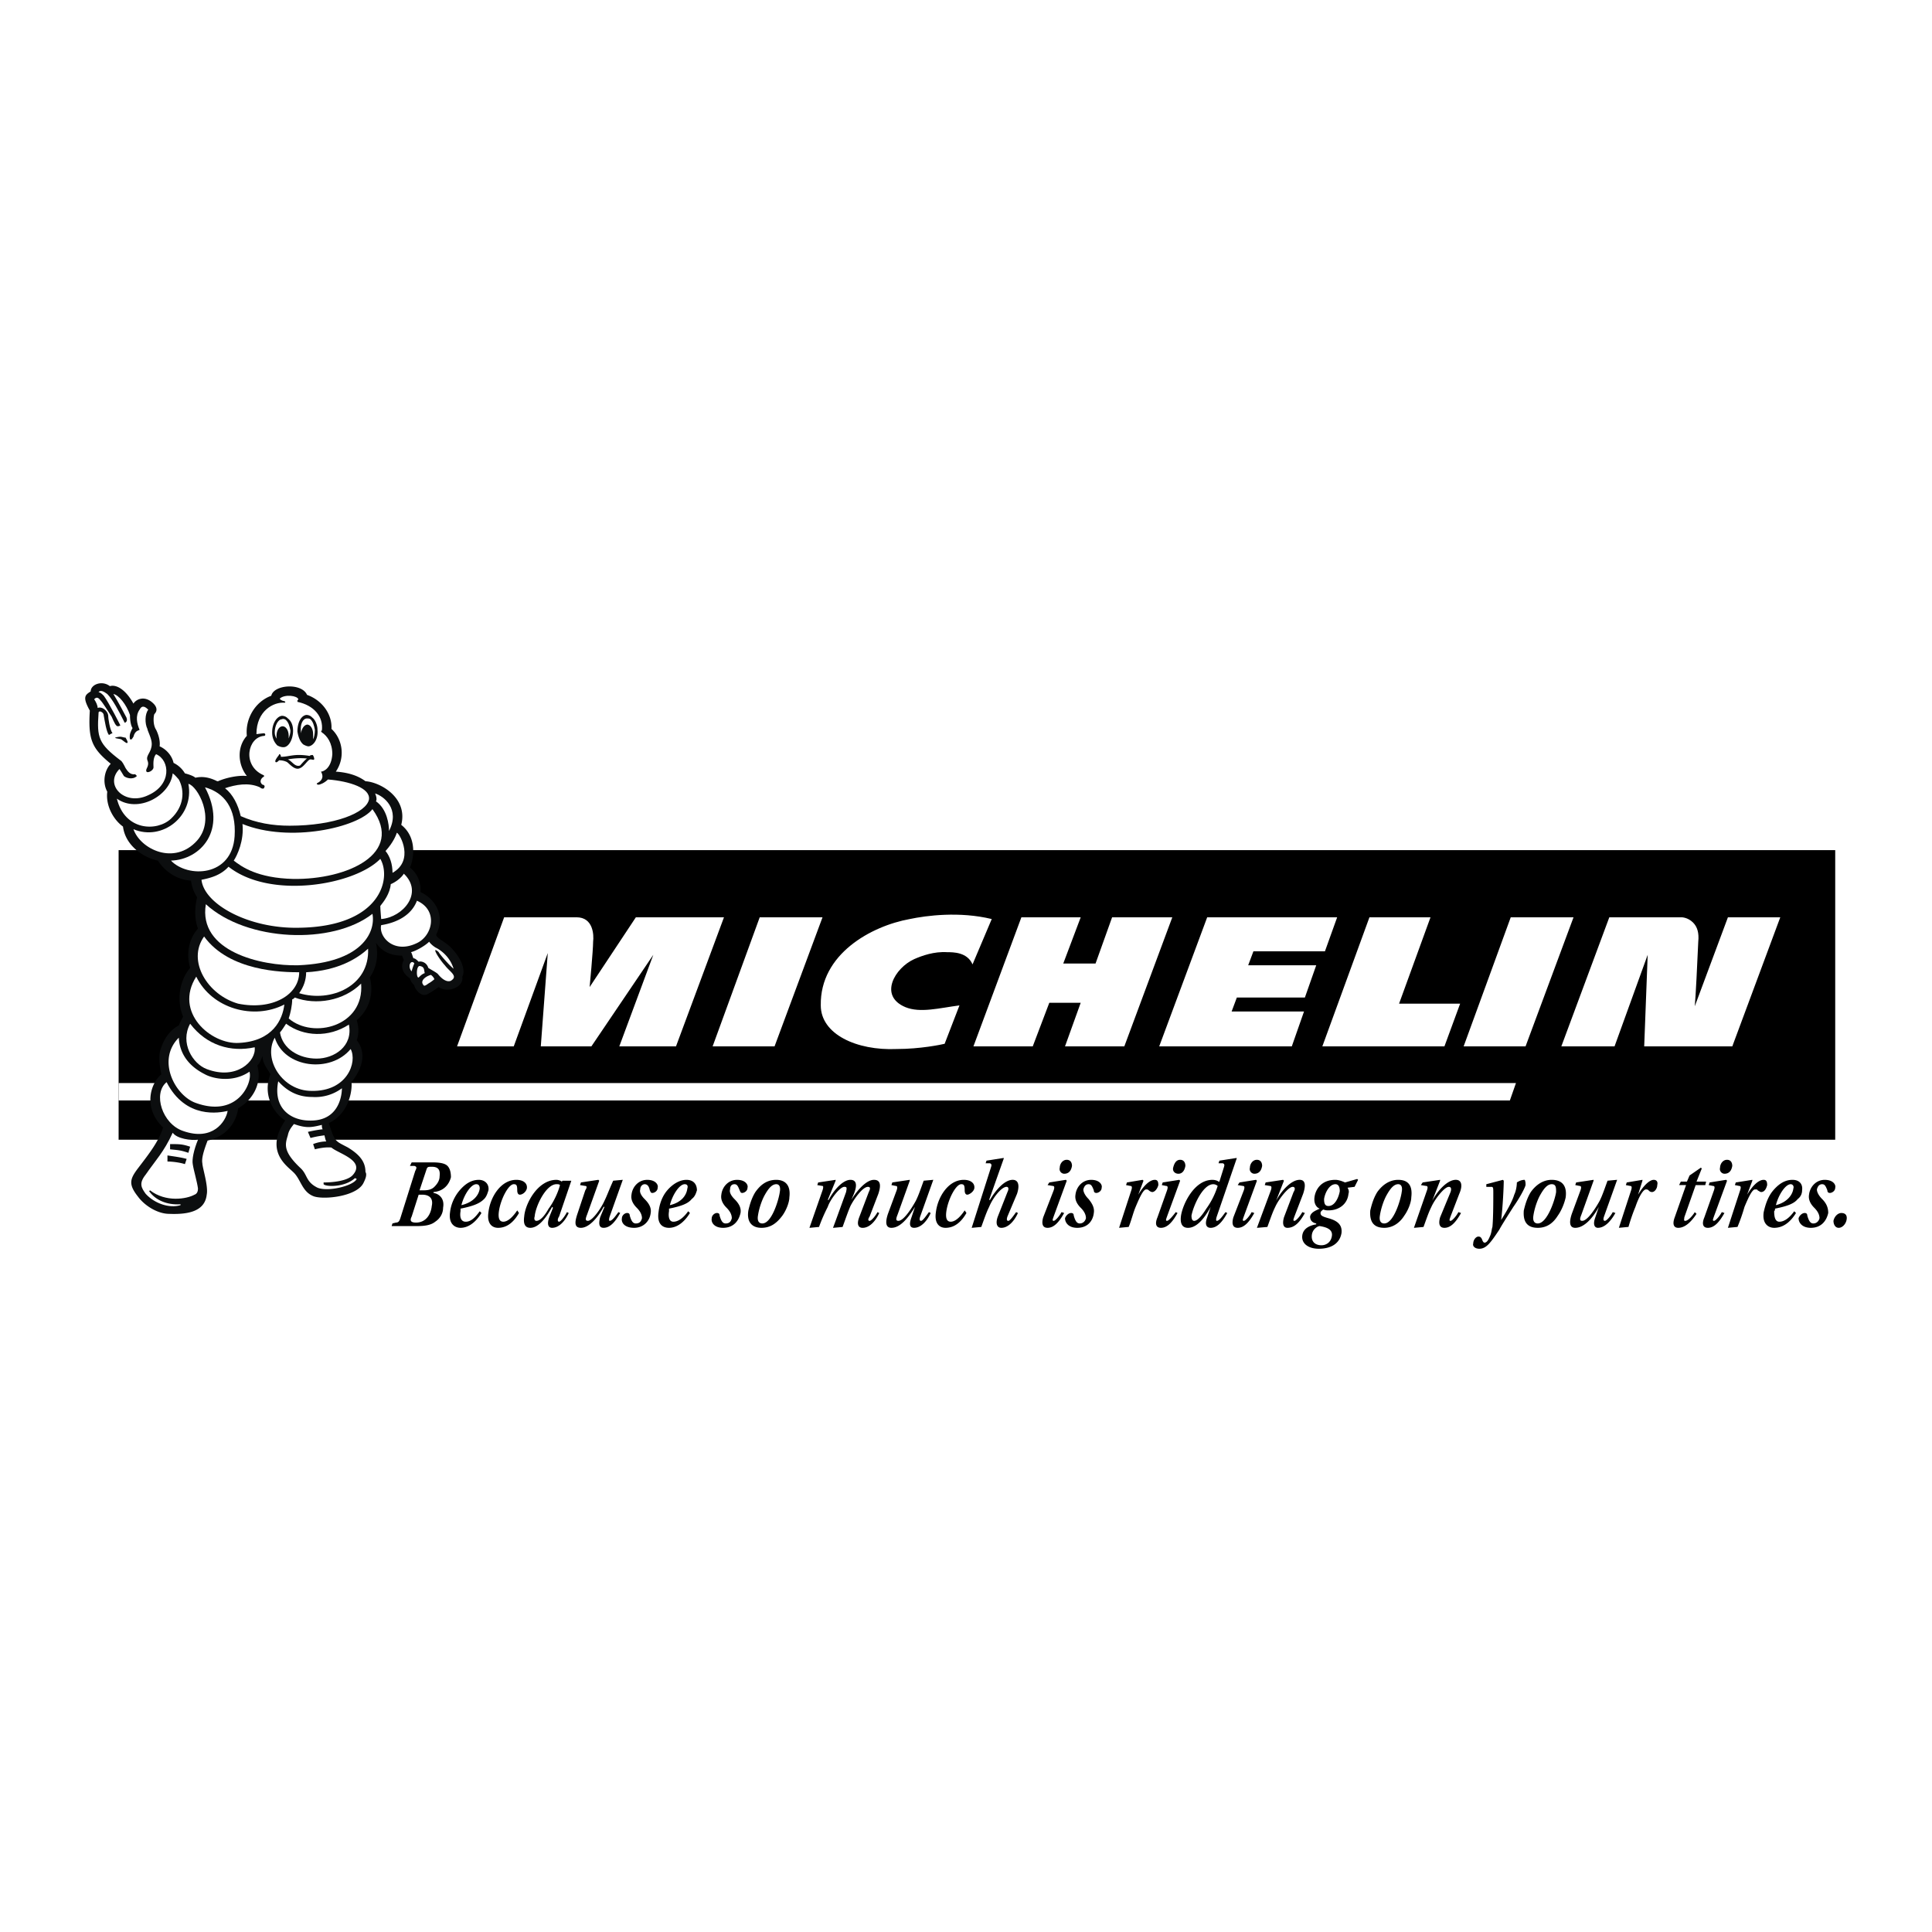 <svg id="SvgjsSvg2925" width="288" height="288" xmlns="http://www.w3.org/2000/svg" version="1.1" xmlns:xlink="http://www.w3.org/1999/xlink" xmlns:svgjs="http://svgjs.com/svgjs"><rect width="100%" height="100%" fill="#808080" stroke="none"/><defs id="SvgjsDefs2926"></defs><g id="SvgjsG2927"><svg xmlns="http://www.w3.org/2000/svg" viewBox="0 0 192.756 192.756" width="288" height="288"><g fill-rule="evenodd" clip-rule="evenodd" fill="#000000" class="color000 svgShape"><path fill="#ffffff" d="M0 0h192.756v192.756H0V0z" class="colorfff svgShape"></path><path fill="#000000" d="M41.771 119.193h.348c.696 0 1.131.348.958 1.131-.087.871-.609 1.654-1.566 1.654-.609 0-.609-.262-.436-.609l.696-2.176zm-.174 3.133c.783 0 1.393-.088 1.827-.436.522-.348.783-.869.783-1.393.174-.957-.435-1.393-.957-1.479v-.088c1.044-.086 1.566-.783 1.74-1.479 0-.436-.087-.871-.348-1.131-.261-.262-.783-.35-1.566-.35h-2.002l-.174.35h.435c.261.086.261.174.087.521l-1.479 4.699c-.087.262-.174.436-.436.436l-.348.086-.087.262h2.525v.002zm.261-3.568l.696-2.088c.087-.262.174-.262.522-.262.609 0 .87.262.783.957 0 .436-.261.783-.522 1.045-.261.262-.609.348-1.044.348h-.435zM46.035 120.238c.261-1.045.958-2.09 1.479-2.09.261 0 .348.174.348.436-.086.695-.695 1.393-1.827 1.654zm1.828.608c-.435.609-.87 1.045-1.393 1.045-.522 0-.609-.521-.522-1.045v-.26c1.305-.262 1.915-.523 2.35-.957.261-.262.348-.609.435-.871.087-.609-.348-1.045-.957-1.045-.783 0-1.393.436-1.915 1.045s-.871 1.393-.958 2.176c-.174 1.219.522 1.566 1.044 1.566.609 0 1.392-.348 2.088-1.479l-.172-.175zM51.779 121.021c-.696 1.217-1.479 1.479-2.088 1.479s-1.131-.436-.958-1.566c.174-1.479 1.219-3.221 2.785-3.221.696 0 1.131.35 1.044.871-.087.348-.435.609-.696.609-.174 0-.261-.174-.261-.436 0-.521-.087-.609-.348-.609-.522 0-1.305 1.48-1.479 2.697-.087.609 0 1.045.435 1.045.522 0 1.044-.609 1.393-1.131l.173.262zM55.521 118.148c.174 0 .261 0 .348.088-.174.695-.609 1.652-1.131 2.35-.436.783-.87 1.219-1.219 1.219-.174 0-.261-.176-.174-.436.087-1.045 1.132-3.221 2.176-3.221zm.609-.347l-.087.088c-.087-.088-.348-.176-.522-.176-1.915 0-3.133 2.438-3.22 3.656-.087.609 0 1.131.609 1.131.87 0 1.653-1.131 2.175-2.088l.087.086-.348.871c-.261.695-.174 1.131.261 1.131.696 0 1.306-.695 1.654-1.479l-.174-.088c-.174.348-.609.957-.783.957-.174 0-.174-.262 0-.521L57 117.801h-.87zM60.22 120.412c-.609 1.131-1.479 2.088-2.263 2.088-.696 0-.609-.609-.348-1.393l.784-2.35c.174-.262.174-.436 0-.436l-.522-.086.087-.262 1.741-.262.087.088-1.218 3.395c-.174.434-.174.609.087.609.436 0 1.306-1.219 1.653-2.002.261-.523.436-1.045.871-2.002l.957-.088-1.305 3.656c-.087.26-.087.436 0 .436.261 0 .609-.523.87-.871l.174.088c-.435.783-.958 1.479-1.654 1.479-.435 0-.522-.348-.348-1.045l.435-1.043h-.088v.001zM62.048 121.543c0-.262.261-.521.522-.521.174 0 .261.086.261.26.174.609.348.783.609.783.348 0 .522-.174.609-.521 0-.436-.261-.783-.522-1.045-.348-.348-.609-.783-.522-1.305.087-.783.696-1.48 1.566-1.48s1.131.523 1.044.783c0 .35-.348.523-.522.523s-.174-.088-.261-.262c-.087-.436-.261-.609-.522-.609-.174 0-.435.174-.435.523-.087.26.087.607.435.957.435.434.696.869.609 1.393-.087.783-.696 1.479-1.653 1.479-.957-.001-1.305-.522-1.218-.958zM66.834 120.238c.261-1.045.957-2.09 1.479-2.09.261 0 .348.174.261.436-.086.695-.609 1.393-1.74 1.654zm1.828.608c-.435.609-.957 1.045-1.479 1.045-.435 0-.522-.521-.435-1.045v-.26c1.305-.262 1.915-.523 2.263-.957.348-.262.435-.609.522-.871 0-.609-.348-1.045-1.044-1.045s-1.393.436-1.915 1.045-.783 1.393-.871 2.176c-.174 1.219.436 1.566 1.044 1.566.609 0 1.393-.348 2.088-1.479l-.173-.175zM71.011 121.543c0-.262.261-.521.522-.521.174 0 .261.086.261.26.174.609.348.783.609.783.348 0 .522-.174.609-.521 0-.436-.261-.783-.522-1.045-.348-.348-.609-.783-.522-1.305.087-.783.696-1.48 1.566-1.48.87 0 1.131.523 1.044.783 0 .35-.349.523-.522.523s-.174-.088-.261-.262c-.174-.436-.261-.609-.522-.609s-.435.174-.435.523c-.087.26.087.607.435.957.435.434.696.869.609 1.393-.174.783-.696 1.479-1.741 1.479-.869-.001-1.217-.522-1.13-.958zM77.451 118.148c.348 0 .435.348.348.783-.087.697-.783 3.133-1.741 3.133-.348 0-.522-.26-.435-.783.087-.609.348-1.479.696-2.088s.697-1.045 1.132-1.045zm-1.479 4.352c.958 0 1.566-.521 2.088-1.219.436-.609.696-1.393.696-1.826.174-1.393-.609-1.742-1.305-1.742-1.044 0-1.654.609-2.088 1.219-.436.697-.609 1.48-.696 1.828-.175 1.045.26 1.74 1.305 1.74zM83.369 121.805l1.044-2.873c.087-.436.087-.521-.174-.521-.435 0-1.393 1.219-1.654 2.002a16.486 16.486 0 0 0-.87 2l-.957.088 1.305-3.742c.087-.262.087-.436 0-.436l-.522-.086.087-.262 1.741-.262v.088l-.784 1.914h.087c.609-1.131 1.479-2.002 2.175-2.002.609 0 .696.523.349 1.393l-.261.609c.696-1.131 1.566-2.002 2.262-2.002s.696.609.436 1.393l-.87 2.264c-.174.26-.174.436 0 .436s.609-.523.783-.871l.174.088c-.348.783-.957 1.479-1.653 1.479-.436 0-.609-.348-.348-1.045l.957-2.523c.174-.348.174-.521-.087-.521-.522 0-1.392 1.219-1.741 1.914-.261.609-.435 1.131-.783 2.088l-.957.088.261-.698zM91.288 120.412c-.696 1.131-1.479 2.088-2.35 2.088-.609 0-.609-.609-.348-1.393l.87-2.35c.087-.262.087-.436-.087-.436l-.435-.086.087-.262 1.741-.262v.088l-1.219 3.395c-.174.434-.174.609.087.609.522 0 1.305-1.219 1.74-2.002.261-.523.435-1.045.783-2.002l.958-.088-1.306 3.656c-.087.26-.087.436.087.436s.522-.523.783-.871l.174.088c-.348.783-.957 1.479-1.653 1.479-.435 0-.522-.348-.261-1.045l.349-1.042zM96.422 121.021c-.696 1.217-1.479 1.479-2.088 1.479s-1.131-.436-.958-1.566c.174-1.479 1.219-3.221 2.785-3.221.696 0 1.131.35 1.043.871-.086.348-.521.609-.696.609-.174 0-.261-.174-.261-.436 0-.521-.087-.609-.348-.609-.522 0-1.305 1.48-1.479 2.697-.087.609 0 1.045.435 1.045.522 0 1.044-.609 1.393-1.131l.174.262zM98.859 116.496c.088-.262.088-.35-.088-.436h-.434l.086-.262 1.654-.26h.086l-1.479 4.176h.086c.609-1.043 1.48-2.002 2.264-2.002.609 0 .695.609.436 1.393l-.957 2.264c-.088.26-.088.436.086.436s.521-.523.783-.871l.174.088c-.348.783-.957 1.479-1.652 1.479-.436 0-.609-.436-.35-1.131l.959-2.438c.174-.348.086-.521-.088-.521-.521 0-1.393 1.131-1.74 2.002-.262.521-.436 1.043-.783 2l-.958.088 1.915-6.005zM106.17 121.021c-.436.783-.957 1.479-1.654 1.479-.521 0-.609-.436-.436-1.045l1.045-2.697c.088-.262.088-.436-.086-.436l-.523-.086.174-.262 1.654-.262.086.088-1.305 3.568c-.086.26-.174.436 0 .436s.609-.523.783-.871l.262.088zm-.436-4.525c0-.35.262-.783.695-.783.35 0 .523.26.523.609-.088.521-.348.783-.783.783a.474.474 0 0 1-.435-.609zM106.256 121.543c.088-.262.35-.521.609-.521.174 0 .262.086.262.26.174.609.348.783.609.783.26 0 .521-.174.609-.521 0-.436-.262-.783-.523-1.045-.348-.348-.609-.783-.521-1.305.088-.783.695-1.48 1.566-1.48s1.131.523 1.045.783c0 .35-.35.523-.523.523s-.26-.088-.26-.262c-.174-.436-.262-.609-.523-.609-.26 0-.434.174-.521.523 0 .26.174.607.521.957.35.434.609.869.523 1.393-.088.783-.609 1.479-1.654 1.479-.87-.001-1.219-.522-1.219-.958zM112.871 118.758c.086-.262.086-.436-.088-.436l-.436-.086.088-.262 1.566-.262.086.088-.521 1.393c.521-.871 1.131-1.48 1.654-1.48.26 0 .348.176.348.523-.088.348-.348.695-.609.695-.088 0-.262-.086-.348-.174-.088-.086-.174-.086-.262-.086-.262 0-.609.695-1.045 1.74-.26.609-.434 1.393-.695 2l-.957.088 1.219-3.741zM117.482 121.021c-.436.783-.957 1.479-1.652 1.479-.523 0-.609-.436-.35-1.045l.957-2.697c.088-.262.088-.436-.086-.436l-.436-.086.088-.262 1.652-.262.088.088-1.307 3.568c-.086.26-.174.436 0 .436.176 0 .609-.523.871-.871l.175.088zm-.435-4.525c.088-.35.262-.783.697-.783.348 0 .521.26.521.609-.086.521-.348.783-.695.783-.349 0-.609-.261-.523-.609zM119.137 121.805c-.174 0-.262-.176-.262-.523.174-.957 1.131-3.133 2.176-3.133.174 0 .348.088.436.174a7.835 7.835 0 0 1-1.133 2.264c-.434.694-.87 1.218-1.217 1.218zm4.263-6.266h-.088l-1.652.26-.088.262h.436c.174.086.174.174.088.436l-.436 1.393h-.088c-.086-.088-.348-.176-.609-.176-1.826 0-2.959 2.438-3.133 3.568-.086.609 0 1.219.697 1.219.957 0 1.74-1.131 2.262-2.088l-.348 1.043c-.262.697-.088 1.045.348 1.045.697 0 1.219-.695 1.654-1.479l-.174-.088c-.262.348-.609.871-.871.871-.086 0-.086-.176 0-.436l2.002-5.83zM125.141 121.021c-.436.783-.957 1.479-1.654 1.479-.521 0-.607-.436-.434-1.045l1.043-2.697c.088-.262.088-.436-.086-.436l-.523-.086.176-.262 1.652-.262.088.088-1.307 3.568c-.086.26-.174.436 0 .436s.609-.523.783-.871l.262.088zm-.436-4.525c0-.35.262-.783.697-.783.348 0 .521.26.521.609-.088.521-.348.783-.783.783a.475.475 0 0 1-.435-.609zM126.795 118.758c.086-.262.086-.436-.088-.436l-.521-.086.086-.262 1.74-.262.088.088-.783 2.002c.609-1.131 1.566-2.09 2.35-2.09.609 0 .609.609.348 1.393l-.869 2.264c-.088.26-.174.436 0 .436s.609-.523.783-.871l.26.088c-.434.783-.957 1.479-1.74 1.479-.436 0-.521-.436-.348-1.045l.957-2.523c.174-.26.174-.521-.086-.521-.436 0-1.393 1.219-1.742 2.002-.26.521-.434 1.043-.783 2l-1.043.088 1.391-3.744zM133.234 118.148c.174 0 .436.088.436.697-.088.521-.436 1.479-1.133 1.479-.348 0-.434-.262-.434-.695.086-.609.522-1.481 1.131-1.481zm1.914.262l.348-.697-.086-.086-1.219.348c-.174-.086-.609-.262-.957-.262-1.48 0-2.002 1.045-2.088 1.742-.088.695.26 1.043.521 1.131-.348.174-.871.348-.957.783 0 .348.174.609.609.695v.088c-.523.086-1.307.348-1.393 1.131-.088.783.609 1.305 1.652 1.305 1.219 0 2.09-.521 2.264-1.566.086-.783-.348-1.217-1.307-1.479-.607-.174-.783-.262-.783-.521 0-.176.176-.262.262-.35.262.088.348.088.521.088 1.133 0 1.916-.697 2.002-1.654.088-.26 0-.434-.086-.609l.697-.087zm-3.306 5.83c-.609 0-1.045-.348-.957-1.045.086-.607.609-.869.783-.869.521.086 1.305.262 1.219.957-.088.696-.61.957-1.045.957zM139.5 118.148c.348 0 .436.348.348.783-.086.697-.783 3.133-1.74 3.133-.348 0-.521-.26-.436-.783.088-.609.348-1.479.697-2.088.348-.609.695-1.045 1.131-1.045zm-1.393 4.352c.871 0 1.566-.521 2.002-1.219.436-.609.695-1.393.695-1.826.174-1.393-.521-1.742-1.305-1.742-.957 0-1.654.609-2.088 1.219-.436.697-.609 1.48-.697 1.828-.085 1.045.263 1.74 1.393 1.74zM142.371 118.758c.088-.262.088-.436-.086-.436l-.523-.086.176-.262 1.74-.262v.088l-.783 2.002c.609-1.131 1.566-2.09 2.35-2.09.609 0 .695.609.348 1.393l-.871 2.264c-.086.26-.174.436 0 .436s.609-.523.783-.871l.262.088c-.436.783-.957 1.479-1.654 1.479-.521 0-.607-.436-.434-1.045l1.043-2.523c.088-.26.088-.521-.174-.521-.436 0-1.393 1.219-1.74 2.002-.262.521-.436 1.043-.783 2l-.957.088 1.303-3.744zM149.77 121.717c.607-.957 1.131-1.914 1.305-2.523.174-.348.262-.871.262-1.219.26-.174.521-.262.783-.262.086.176.086.35.086.523-.086.348-.609 1.305-1.219 2.176-.609.957-1.217 1.914-1.393 2.262-.869 1.305-1.305 1.914-2 1.914-.436 0-.697-.26-.609-.521 0-.348.26-.695.521-.695.174 0 .262.086.348.26.088.262.174.348.262.348.174 0 .348-.174.521-.607.174-.35.174-.697.262-.959.088-.869.088-2.697.088-3.393 0-.436 0-.609-.176-.609h-.521v-.262l1.654-.436.086.088c-.001.52-.087 2.522-.26 3.915zM154.816 118.148c.436 0 .436.348.436.783-.088.697-.871 3.133-1.828 3.133-.348 0-.521-.26-.436-.783.088-.609.348-1.479.697-2.088.348-.609.696-1.045 1.131-1.045zm-1.392 4.352c.957 0 1.566-.521 2.002-1.219.436-.609.695-1.393.783-1.826.174-1.393-.609-1.742-1.393-1.742-.957 0-1.654.609-2.088 1.219-.436.697-.609 1.48-.697 1.828-.088 1.045.262 1.74 1.393 1.74zM159.516 120.412c-.609 1.131-1.479 2.088-2.35 2.088-.609 0-.609-.609-.348-1.393l.869-2.35c.088-.262.088-.436-.086-.436l-.436-.086.088-.262 1.74-.262v.088l-1.219 3.395c-.174.434-.174.609.086.609.523 0 1.307-1.219 1.742-2.002.26-.523.434-1.045.783-2.002l.957-.088-1.307 3.656c-.086.26-.086.436.088.436s.609-.523.783-.871l.262.088c-.436.783-1.045 1.479-1.742 1.479-.348 0-.521-.348-.26-1.045l.35-1.042zM162.736 118.758c.086-.262.086-.436-.088-.436l-.436-.086.088-.262 1.566-.262v.088l-.436 1.393c.521-.871 1.131-1.48 1.566-1.48.262 0 .436.176.348.523 0 .348-.26.695-.521.695-.174 0-.262-.086-.348-.174-.088-.086-.174-.086-.262-.086-.262 0-.695.695-1.045 1.74-.26.609-.521 1.393-.695 2l-.957.088 1.22-3.741zM169.262 121.107c-.521.783-1.131 1.393-1.826 1.393-.436 0-.609-.348-.35-1.045l1.133-3.219h-.697l.174-.348h.609l.262-.609 1.131-.783.088.086-.523 1.307h.957l-.086.348h-.957l-1.133 3.219c0 .174-.086.35.088.35.262 0 .695-.436.957-.871l.173.172zM172.047 121.021c-.436.783-.957 1.479-1.654 1.479-.521 0-.607-.436-.348-1.045l.957-2.697c.088-.262.088-.436-.086-.436l-.436-.086.088-.262 1.652-.262.088.088-1.307 3.568c-.086.26-.174.436 0 .436s.609-.523.783-.871l.263.088zm-.436-4.525c0-.35.262-.783.697-.783.348 0 .521.26.521.609-.086.521-.348.783-.783.783a.475.475 0 0 1-.435-.609zM173.613 118.758c.088-.262.088-.436-.088-.436l-.434-.086.086-.262 1.654-.262v.088l-.521 1.393c.521-.871 1.131-1.48 1.652-1.48.262 0 .348.176.348.523-.086.348-.26.695-.607.695-.088 0-.176-.086-.35-.174 0-.086-.086-.086-.26-.086-.262 0-.609.695-1.045 1.74a18.07 18.07 0 0 1-.697 2l-.957.088 1.219-3.741zM177.182 120.238c.262-1.045.957-2.09 1.479-2.09.176 0 .35.174.262.436-.087.695-.696 1.393-1.741 1.654zm1.828.608c-.436.609-.957 1.045-1.48 1.045-.436 0-.521-.521-.521-1.045.086-.086.086-.174.086-.26 1.307-.262 1.916-.523 2.264-.957.348-.262.436-.609.436-.871.086-.609-.262-1.045-.957-1.045-.783 0-1.393.436-1.916 1.045-.521.609-.783 1.393-.957 2.176-.174 1.219.523 1.566 1.045 1.566.695 0 1.479-.348 2.176-1.479l-.176-.175zM179.443 121.543c.088-.262.35-.521.609-.521.174 0 .262.086.262.26.174.609.348.783.609.783s.521-.174.609-.521c0-.436-.262-.783-.523-1.045-.348-.348-.607-.783-.521-1.305.088-.783.697-1.48 1.566-1.48.871 0 1.131.523 1.045.783 0 .35-.348.523-.523.523-.174 0-.26-.088-.26-.262-.174-.436-.262-.609-.523-.609-.26 0-.434.174-.521.523 0 .26.174.607.521.957.436.434.609.869.609 1.393-.174.783-.695 1.479-1.74 1.479-.869-.001-1.219-.522-1.219-.958zM182.926 121.805c.086-.436.434-.783.783-.783.434 0 .609.26.521.695s-.436.783-.783.783-.521-.348-.521-.695zM11.834 113.711H183.1V84.818H11.834v28.893z" class="color3161a6 svgShape"></path><path fill="#ffffff" d="M151.248 108.055H11.834v1.74h138.805l.609-1.74z" class="colorf9e740 svgShape"></path><path fill="#ffffff" d="M63.44 91.519l-4.612 6.961s.348-3.654.348-4.525c.087-.696 0-2.437-1.654-2.437h-7.223l-4.699 12.88h5.657l3.394-9.311-.696 9.311h5.047l6.179-9.137-3.394 9.137h5.657l4.787-12.879H63.44zM94.247 104.139c-.348.086-2.437.521-4.787.521-4.003.174-7.571-1.48-7.571-4.352-.087-5.134 5.047-7.919 8.876-8.615 1.653-.348 4.96-.783 8.181 0l-1.916 4.525C96.509 95 95.117 95 94.508 95c-1.306-.087-2.524.348-3.307.696-1.915.87-3.568 3.655-.871 4.786 1.479.609 3.395.088 5.396-.174l-1.479 3.831zM152.205 104.398h-6.178l4.7-12.879h6.265l-4.787 12.879zM77.277 104.398h-6.179l4.699-12.879h6.266l-4.786 12.879zM110.955 91.519l-1.652 4.612h-3.221l1.74-4.612h-5.918l-4.785 12.879h5.918l1.652-4.351h3.133l-1.566 4.351h5.918l4.787-12.879h-6.006zM139.586 100.135l3.135-8.616h-6.092l-4.699 12.879h12.181l1.567-4.263h-6.092zM172.395 91.519l-3.307 8.877c.088-.871.262-4.439.348-6.441.088-.87-.086-1.479-.521-1.914-.521-.522-1.131-.522-1.131-.522h-7.223l-4.787 12.879h5.309l3.307-9.137-.348 9.137h8.789l4.787-12.879h-5.223zM122.879 100.918l.521-1.393h6.788l1.132-3.219h-6.789l.522-1.393h7.136l1.219-3.394h-12.967l-4.787 12.879h13.229l1.219-3.48h-7.223z" class="colorfff svgShape"></path><path fill="#0c0e0f" d="M46.123 97.438c.348-.609-.087-1.741-.871-2.611-.696-.871-1.653-1.131-1.74-1.566.957-1.915-.087-3.568-1.566-4.265a2.763 2.763 0 0 0-1.044-2.437c.348-.783.783-2.958-.87-4.264.696-2.698-2.089-4.264-3.568-4.351-.696-.522-1.653-.871-2.959-.958.958-1.392.696-3.22-.435-4.264.087-1.479-.957-2.872-2.437-3.395-.522-1.218-3.307-1.044-3.568.087-1.653.609-2.611 2.35-2.437 4.003-.958 1.044-.958 2.785 0 4.003-.871-.087-2.089.174-2.872.522h-.087c-.696-.348-1.393-.522-2.176-.348-.174-.174-.696-.348-1.044-.435a2.641 2.641 0 0 0-1.132-1.044c-.174-.783-.783-1.393-1.392-1.653.087-.609-.174-1.306-.348-1.653-.348-.522-.261-1.393-.174-1.566.435-.436.087-.871-.087-1.044-.871-.871-1.741-.435-2.002 0-.87-1.566-1.827-1.915-2.35-1.741-.783-.609-1.915-.174-1.915.522-.522.348-.871.522-.087 1.915-.174 2.872.174 3.742 2.089 5.308-.609.609-.87 1.828-.348 2.785-.174 1.392.609 2.785 1.567 3.48.261 2.002 2.175 3.133 3.48 3.394.871 1.305 2.089 1.915 3.307 2.001.087.609.261 1.131.609 1.653-.261 1.132-.261 2.176.087 3.133-.87.958-1.218 2.437-.783 3.916-1.044 1.219-1.393 3.221-.696 4.873 0 0-.261.436-.435.871-.696.348-1.393 1.131-1.74 2.176-.349.783-.174 1.826 0 2.697-1.132.957-1.828 3.395.174 5.309-.435 1.393-1.393 2.611-2.523 4.09-.783 1.045-.958 1.566 0 2.785.696.957 2.001 1.74 3.133 1.74 2.088.088 3.568-.348 3.742-1.914.174-.871-.435-2.697-.435-3.133-.087-.436.087-1.131.522-2.264 1.914-.434 2.872-1.826 3.045-3.219 1.393-.783 2.437-2.438 1.915-4.266.261-.26.348-.521.522-.957 0 .783.522 1.307.783 1.828-.783 2.002.261 3.828 1.479 4.611-2.088 3.047.174 4.527.784 5.135.783.697.87 2.002 2.088 2.438 1.044.348 4.351 0 4.96-1.393.174-.348.348-.783.174-1.045 0-1.043-.609-1.74-1.74-2.436-1.306-.697-1.306-.523-1.915-2.438 2.002-.957 2.35-3.219 2.263-4.09 1.392-1.74 1.305-3.221.522-4.178.261-.783.174-1.393 0-2 1.219-1.045 1.741-2.611 1.306-4.266.696-1.044.87-2.175.609-3.48.609.957 1.566 1.305 2.611 1.305 0 0 .087.261.174.436-.348.609-.174 1.304.609 1.828.087.348.261.521.435.695 0 .262.696 1.393 1.479.783.087 0 .958-.609.958-.609.783.613 2.523.091 2.35-1.039z" class="color0c0e0f svgShape"></path><path fill="#ffffff" d="M38.029 91.693c2.176-.174 4.265-2.611 2.263-4.526-.261.436-.87.871-1.305 1.044-.087.958-.696 1.741-1.044 2.176-.001.349.086 1.219.086 1.306z" class="colorfff svgShape"></path><path fill="#ffffff" d="M41.597 89.866c-.522 1.393-1.915 2.176-3.568 2.437-.261 1.131 1.219 2.872 3.481 1.828 1.654-.697 2.263-3.308.087-4.265zM40.988 96.045c-.174.174-.174.609.087.869 0-.086.174-.608.261-.783-.087-.173-.261-.173-.348-.086zM42.38 97.088c-.087-.26 0-.608-.435-.695-.435-.174-.435 1.219-.174 1.131.174-.174.348-.348.609-.436zM42.99 97.264c-.609.174-1.044.607-.783.957.087.174.174.174.522-.088a3.57 3.57 0 0 0 .609-.436c-.088-.259-.348-.433-.348-.433zM43.512 94.565c-.174-.087-.522-.348-.696-.609-.435.436-1.393.958-1.828 1.044.087 0 .174.435.261.609.174 0 .348.174.522.348.174-.087.783 0 .958.609.261.174.783.436.957.609.696.871 1.218.783 1.393.609.609-.436-.261-.871-.696-1.479-.261-.261-.958-1.218-.958-1.479 0-.087.174 0 .349.174 0 .087.957 1.219 1.479 1.654-.436-1.48-1.741-2.089-1.741-2.089zM29.762 92.563c8.267-.087 9.312-4.96 8.18-6.875-2.523 2.611-10.965 4.09-15.142.783-.783.87-1.828 1.131-2.698 1.305.261 2.437 4.699 4.874 9.66 4.787z" class="colorfff svgShape"></path><path fill="#ffffff" d="M24.192 82.208c.174 1.653-.522 3.133-.87 3.655.783.609 2.35 1.741 5.918 1.828 5.396.087 11.139-2.523 7.919-6.962-1.392 1.827-8.268 3.393-12.967 1.479zM17.056 81.685c1.305-1.218 1.393-2.785.783-3.916-.174-.174-.348-.435-.609-.609-.261 2.263-3.48 4.003-5.569 2.523.783 3.221 4.003 3.308 5.395 2.002z" class="colorfff svgShape"></path><path fill="#ffffff" d="M19.667 83.861c1.915-2.176 0-5.482-.871-5.656.609 3.22-2.61 5.743-5.482 4.525.696 2.001 4.09 3.654 6.353 1.131z" class="colorfff svgShape"></path><path fill="#ffffff" d="M17.056 85.862c1.653 1.741 6.092 1.654 6.353-2.437.174-2.785-1.044-4.351-2.958-4.874 2.261 4.266-.436 7.224-3.395 7.311zM20.537 90.213c-.783 4.7 5.482 6.179 9.225 6.092 6.353-.261 7.745-3.307 7.397-5.134-4.003 3.133-12.532 2.785-16.622-.958z" class="colorfff svgShape"></path><path fill="#ffffff" d="M23.757 100.135c3.394.695 6.092-.871 6.092-3.133-1.653 0-6.962-.088-9.486-3.568-1.74 2.437.348 5.83 3.394 6.701z" class="colorfff svgShape"></path><path fill="#ffffff" d="M28.369 100.221c-3.046 1.568-7.223.436-8.79-2.783-2.263 3.566 1.479 6.787 4.265 6.613 3.394-.174 4.351-2.35 4.525-3.83z" class="colorfff svgShape"></path><path fill="#ffffff" d="M18.971 102.137c-1.044 1.914.261 4.002 1.653 4.525 2.959 1.131 4.96-.783 4.787-2.176-2.35.522-4.787-.174-6.44-2.349zM16.621 107.967c-1.393 1.131-.435 4.178 1.653 4.873 2.959 1.045 4.264-.957 4.438-2.002-.783.174-4.176.871-6.091-2.871z" class="colorfff svgShape"></path><path fill="#ffffff" d="M20.45 107.184c-1.566-.783-2.524-2.002-2.611-3.654-2.263 2.262-.348 5.83 1.74 6.525 4.177 1.48 5.657-2.088 5.309-3.133-1.653 1.133-3.655.697-4.438.262zM35.418 117.539l.174.088c-.348.695-2.872 1.305-3.916.869-1.219-.607-.958-1.305-1.741-2-1.74-1.654-1.479-2.35-1.218-3.221.087-.436.261-.697.609-1.131 1.218.434 1.74.348 2.785.086 0 .088 0 .348.087.436-.783.088-1.479.262-1.479.262l.261.609s.609-.174 1.393-.262c0 0 .087.436.174.609-.696 0-1.306.262-1.306.262l.174.521s.958-.262 1.653-.174c.696.609 3.481 1.305 2.089 2.785-.522.521-1.828.695-2.872.695v.174c.174.263 2.089.349 3.133-.608zM34.113 108.576a4.444 4.444 0 0 1-2.959.869c-1.479 0-2.523-.607-3.394-1.566-.522 2.611 1.131 3.83 2.958 3.916 3.308.176 3.395-2.871 3.395-3.219z" class="colorfff svgShape"></path><path fill="#ffffff" d="M31.067 108.838c3.568.086 4.612-2.873 3.917-4.178-2.002 2.436-6.614 1.914-7.571-1.131-1.219 2.176.782 5.309 3.654 5.309z" class="colorfff svgShape"></path><path fill="#ffffff" d="M31.589 105.617c1.74 0 3.655-1.219 3.22-3.395-2.002 1.307-4.525 1.219-6.266-.086-.174.26-.436.695-.609.869.261 1.655 1.915 2.612 3.655 2.612z" class="colorfff svgShape"></path><path fill="#ffffff" d="M29.414 99.525c-.087.088-.174.174-.261.174 0 .609-.174 1.393-.348 1.914 2.437 2.09 7.571.783 7.224-3.48-1.742 1.74-4.527 2.176-6.615 1.392z" class="colorfff svgShape"></path><path fill="#ffffff" d="M30.545 97.002c0 .783-.261 1.479-.696 2.088 3.133.957 7.049-.695 6.875-4.438-1.045.957-2.959 2.176-6.179 2.35zM14.793 79.335c2.35-1.044 2.176-3.48.783-4.09-.348.348-.261 1.131-.261 1.305 0 .348-.609.609-.696.435-.174-.261.348-.522.087-1.131-.174-.522.435-.783.435-1.654 0-.522-.435-1.305-.435-1.479-.261-.522-.261-1.479.087-1.915-.261-.261-.609-.522-.87 0-.435.609-.261 1.393 0 2.002 0 .087-.435 0-.609.696l-.174.261h-.174c-.087-.522.087-.783.261-1.131-.087-.087-.261-.522-.261-1.305-.349-1.044-1.132-2.002-1.654-2.089.435.696 1.218 2.176 1.305 2.35.174.436-.174.522-.174.522-.609-1.218-1.218-2.35-1.741-2.872-.348-.261-.696-.435-.87-.174.174 0 .348.174.522.348.522.696 1.654 2.958 1.654 2.958s-.087.087-.261.087c-.174 0-.348-.348-.609-.957-.349-.522-.871-1.393-1.132-1.653-.261-.348-.435-.261-.609-.087.174.261.348.609.348.87.436-.174.958.261 1.044.696 0 .348.174 1.479.436 1.827-.087 0-.348.174-.348.174-.261-.261-.436-1.479-.522-1.915 0-.174-.087-.348-.348-.435-.174 0-.174.087-.174.174-.174 2.437 0 3.046 2.176 4.7.174.087.348.435.522.783.174.261.436.696.958.609l.174.174c-.435.435-1.131.174-1.305 0-.087-.174-.435-.696-.435-.696-1.568 1.569.521 3.744 2.87 2.612zM17.23 113.014c-.87 1.916-1.74 2.785-2.697 4.178-.696.871-.436 1.305 0 1.914.87.957 2.35 1.48 3.48 1.133v-.088c-1.392.088-2.523-.436-3.133-1.305l.087-.088c1.566 1.219 3.655.871 4.438.436.261-.088.348-.348.348-.609-.087-.695-.435-1.828-.522-2.438-.087-.434.087-1.391.522-2.436-.695.086-2.087-.088-2.523-.697zM37.507 79.945c1.131.783 1.305 2.35 1.305 2.959 1.132-2.176-.522-3.481-1.392-3.742.174.348.174.696.087.783zM39.161 87.081c2.175-1.218.783-3.829.435-4.003-.087.261-.348.957-1.131 1.828.434.521.696 1.304.696 2.175zM24.018 81.424c1.566.696 3.22.957 4.873.957 4.525 0 7.659-1.305 7.92-2.61.174-1.132-1.915-1.828-4.091-2.002-.348.348-.783.522-.957.522-.087 0-.261-.087-.087-.174.348-.174.696-.522.348-1.131.261 0 1.044-.348 1.132-1.74 0-1.131-.522-1.828-1.044-2.176 0 0-.174-.174 0-.174.174-1.393-.783-2.524-2.437-2.872v-.174c.087 0 .087-.087.087-.087-.087-.348-1.306-.522-1.828-.087-.087.087.261.261.348.261.174 0 .261.174.087.174-1.044-.087-2.785.784-2.785 3.133.087 0 .609-.087.783-.087.174.087.087.261 0 .261-1.653.087-2.263 2.959-.087 3.916 0 0 .174.087 0 .174-.261.174-.436.522-.087.783.174 0 .261.174.174.261 0 .174-.261.174-.435 0-1.131-.522-2.437-.261-3.481.087.784.61 1.306 1.654 1.567 2.785z" class="colorfff svgShape"></path><path fill="#0c0e0f" d="M12.705 74.114c-.087.087-.348-.174-.609-.348-.261-.087-.609-.087-.609-.174 0 0 .261-.087.522-.087.174 0 .348.087.522.087.087.174.261.435.174.522zM18.449 116.146c-.522-.174-1.306-.26-1.741-.26v-.609c.522.086 1.305.174 1.915.348l-.174.521zM18.796 115.016c-.783-.26-.957-.26-1.827-.348v-.521c.957 0 1.218 0 2.001.26l-.174.609zM31.154 75.333c-.087 0-.174 0-.261.087-1.566-.261-2.002.087-2.872.087 0-.087 0-.261-.174-.261 0 .087-.087.174-.087.174-.261.348-.348.522-.261.609s.261-.087.348-.174c.087 0 .435 0 .783.174.261.174.783.87 1.305.609.435-.174.783-.871 1.044-.871.174 0 .348.087.348 0 .088.001-.086-.521-.173-.434zm-1.218 1.044c-.522.174-.783-.435-1.218-.609.435-.087 1.218-.174 1.915-.087-.175.087-.61.609-.697.696zM30.545 71.33c-.522.087-.871.783-.871 1.653.087.522.261 1.044.609 1.306.174.087.348.174.522.174.522-.087.957-.783.87-1.653 0-.522-.261-1.044-.522-1.219a.786.786 0 0 0-.608-.261z" class="color0c0e0f svgShape"></path><path fill="#ffffff" d="M31.241 73.766c.087-.174.174-.522.174-.957-.087-.436-.174-.783-.435-1.044-.087-.087-.261-.087-.348-.087-.435 0-.696.609-.609 1.306v.174c.087-.435.261-.783.609-.87.348 0 .609.436.609.958v.52z" class="colorfff svgShape"></path><path fill="#0c0e0f" d="M28.108 71.417c-.522.087-.957.783-.957 1.653 0 .522.174.958.522 1.306.174.087.348.174.609.174.522 0 .958-.783.958-1.653 0-.522-.174-.958-.522-1.219a.79.79 0 0 0-.61-.261z" class="color0c0e0f svgShape"></path><path fill="#ffffff" d="M28.804 73.679c.087-.261.174-.522.174-.783-.087-.436-.174-.783-.435-1.044-.087-.087-.261-.174-.436-.087-.348 0-.696.609-.696 1.305 0 .261.087.522.261.696v.087-.087c-.087-.087-.087-.174-.087-.348 0-.522.261-.958.609-.958s.609.436.609.958l.001.261z" class="colorfff svgShape"></path></g></svg></g></svg>